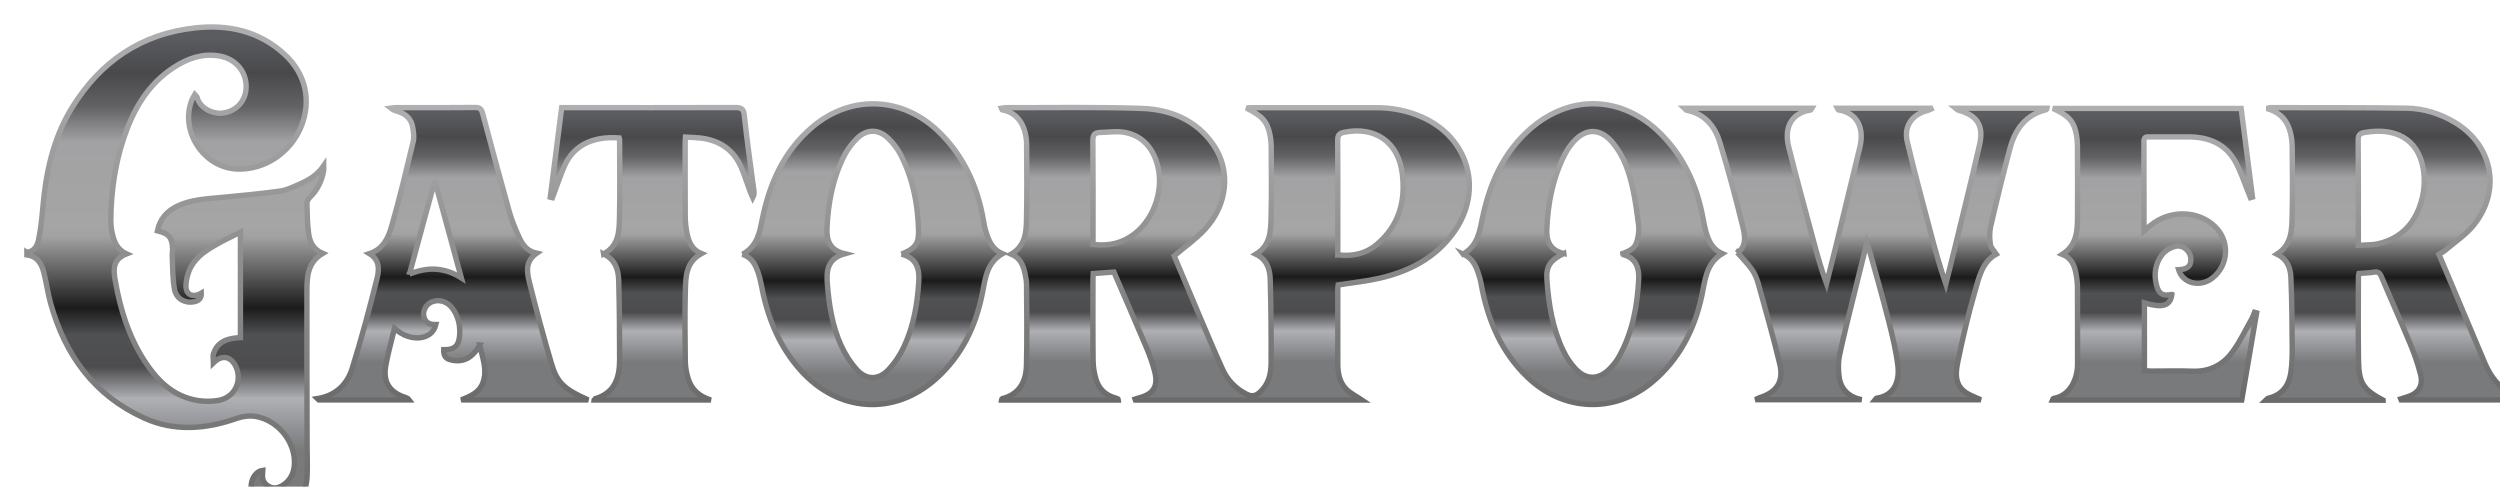 <?xml version="1.0" encoding="UTF-8"?>
<svg id="Layer_2" data-name="Layer 2" xmlns="http://www.w3.org/2000/svg" viewBox="0 0 926.14 180.33">
  <defs>
    <style>
      .cls-1 {
        stroke-width: 2px;
      }
    </style>
    <linearGradient id="g-fill" x1="0%" y1="0%" x2="0%" y2="100%">
      <stop offset="0%" stop-color="#5b5c60" />
      <stop offset="2.5%" stop-color="#5b5c60" />
      <stop offset="10%" stop-color="#49494b" />
      <stop offset="16.8%" stop-color="#626264" />
      <stop offset="24%" stop-color="#a2a2a4" />
      <stop offset="41.5%" stop-color="#a5a5a5" />
      <stop offset="43.5%" stop-color="#a1a1a1" />
      <stop offset="45.5%" stop-color="#8e8e8e" />
      <stop offset="51.5%" stop-color="#575757" />
      <stop offset="58%" stop-color="#1b1b1b" />
      <stop offset="63.5%" stop-color="#505153" />
      <stop offset="70%" stop-color="#4c4c4e" />
      <stop offset="76.5%" stop-color="#afb0b4" />
      <stop offset="87%" stop-color="#797a7c" />
      <stop offset="100%" stop-color="#797a7c" />
    </linearGradient>
    <linearGradient id="g-stroke" x1="0%" y1="0%" x2="0%" y2="100%">
      <stop offset="0%" stop-color="#afafb1" />
      <stop offset="100%" stop-color="#6b6b6b" />
    </linearGradient>
    <filter id="dropshadow" x="-40%" y="-40%" width="180%" height="180%">
      <feOffset result="offOut" in="SourceGraphic" dx="10" dy="10" />
      <feColorMatrix result="matrixOut" in="offOut" type="matrix"
        values="0 0 0 0 0  0 0 0 0 0  0 0 0 0 0  0 0 0 0.4 0" />
      <feGaussianBlur result="blurOut" in="matrixOut" stdDeviation="10" />
      <feBlend in="SourceGraphic" in2="blurOut" mode="normal" />
    </filter>
  </defs>
  <g id="Layer_1-2" data-name="Layer 1">
    <g>
      <path fill="url(#g-fill)" stroke="url(#g-stroke)" filter="url(#dropshadow)" class="cls-1" d="M0,83.49c2.69-.35,3.82-2.45,4.27-4.59.77-3.66,1.2-7.42,1.51-11.15,1.12-13.39,3.75-26.33,10.95-37.95C27.26,12.8,42.25,2.49,62.33.33c12.29-1.32,23.68,1.13,33.11,9.82,7.83,7.22,10.09,17.2,6.03,26.97-3.99,9.6-13.64,15.92-23.67,15.5-12.48-.53-21.36-14.26-16.65-25.76.23-.55.58-1.05,1.01-1.81.44.52.82.77.9,1.09.85,3.73,5.72,6.46,10,5.69,4.59-.83,7.77-4.34,8.09-8.91.44-6.23-3.78-11.23-10.16-12.23-6.19-.96-11.58,1.02-16.61,4.29-9.73,6.32-15.06,15.79-18.61,26.43-3.19,9.58-4.55,19.48-4.72,29.55-.03,1.67.1,3.39.44,5.02.68,3.24,1.65,6.38,5.4,8.07-5.34,2.08-4.89,6.02-4.15,10.16,1.85,10.42,4.93,20.4,10.71,29.37,4.41,6.84,9.92,12.56,18.18,14.47,3.03.7,6.43.8,9.48.24,5.67-1.03,8.56-6.84,6.49-12.01-.18-.44-.39-.88-.65-1.29-2-3.18-4.99-3.42-7.89-.57,0-1.19-.32-2.49.06-3.55,1.61-4.57,5.53-5.6,9.95-5.82v-39.04c-2.76,1.39-5.4,2.62-7.95,4.03-4.02,2.23-8.06,4.63-10.34,8.76-1.14,2.07-1.83,4.63-1.89,6.99-.08,3.45,2.55,4.64,5.7,2.79.07,2.03-1.08,2.89-2.76,3.23-3.18.64-6.5-1.06-7.17-4.53-.77-4.03-.65-8.24-.86-12.38-.05-.95.16-1.92.12-2.88-.17-4.04-1.44-5.54-5.61-6.52.95-4.49,3.67-7.48,7.75-9.33,4.77-2.16,9.91-2.47,15.03-2.94,7.58-.69,15.15-1.43,22.69-2.45,2.41-.33,4.73-1.48,7-2.48,3.47-1.52,6.74-3.38,9.12-6.85,0,.65.1,1.32-.02,1.94-.72,3.7-2.26,6.98-5.03,9.65-.57.55-1.15,1.45-1.14,2.18.07,3.68.13,7.38.59,11.03.4,3.15,1.59,6.07,5.24,7.63-5.85,3.47-5.82,9.06-5.84,14.47-.06,19.02.03,38.05.07,57.07,0,3.68.2,7.36,0,11.03-.37,6.73-3.19,11.83-10.12,13.86h-3.38c-5.9-2.55-7.67-5.17-7.22-10.62.24-2.85,2.02-5.16,4.3-5.47-.02.41-.02.81-.07,1.2-.26,2.03.39,3.65,2.19,4.7,1.8,1.05,3.59.74,5.24-.31,2.78-1.76,4.14-4.42,4.35-7.64.53-8.23-5.91-16.45-14.38-17.91-2.23-.38-4.81-.03-6.97.73-11.48,4.03-23.02,4.98-34.27-.11-18.53-8.37-29.33-23.34-34.69-42.52-1.05-3.77-1.55-7.69-2.53-11.48-.84-3.24-2.43-5.97-6.25-6.45v-.96Z"/>
      <path fill="url(#g-fill)" stroke="url(#g-stroke)" filter="url(#dropshadow)" class="cls-1" d="M451.72,30.01c.76-.04,1.52-.12,2.28-.12,15.29,0,30.58-.02,45.86,0,5.84.01,11.49,1.08,16.86,3.44,17.46,7.66,22.94,27.19,11.89,42.68-6.73,9.45-16.38,14.46-27.4,17.02-4.98,1.16-10.1,1.67-15.46,2.52-.02.19-.16.8-.16,1.4-.01,9.23-.01,18.47,0,27.7,0,3.46.6,6.86,3.02,9.39,1.63,1.71,3.93,2.78,5.97,4.16h-83.95c-.04-.11-.08-.23-.12-.34.52-.17,1.02-.37,1.55-.5,5.14-1.32,7.06-4.26,5.76-9.48-.77-3.09-1.85-6.13-3.09-9.07-3.95-9.37-8.03-18.68-12.08-28.04-2.57.19-5.03.37-7.63.57-.04.69-.12,1.31-.12,1.93,0,10.12-.07,20.23.05,30.35.03,2.37.42,4.81,1.13,7.07,1.07,3.4,3.47,5.71,7.01,6.7.37.1.73.26,1.08.41.04.01.03.14.07.4h-43.17c.04-.22.04-.47.09-.49,6.46-1.57,8.93-6.32,9.09-12.29.27-9.95.1-19.91.04-29.86,0-1.51-.3-3.03-.63-4.52-.64-2.87-1.73-5.5-5.03-6.9,4.99-2.92,5.53-7.63,5.63-12.26.21-9.47.14-18.95.05-28.42-.05-5.38-2.32-11.62-9.05-12.75-.08-.01-.12-.26-.26-.6.55-.09,1.05-.24,1.55-.23,16.73.04,33.48-.28,50.2.27,10.82.35,20.5,4.27,26.88,13.69,6.39,9.43,5.16,21.96-3.17,31.03-3.32,3.62-7.45,6.49-11.48,9.93,2.95,7,6.1,14.52,9.29,22.02,2.85,6.7,5.66,13.43,8.68,20.06,1.84,4.04,4.82,7.1,8.88,9.16,2.01,1.02,3.45.6,4.96-.79,3.15-2.9,4.08-6.72,4.1-10.69.05-10.35-.02-20.71-.33-31.05-.11-3.72-1.15-7.35-5.29-9.34,5.5-3.32,5.49-8.79,5.62-14,.21-8.51.08-17.02.03-25.53,0-1.6-.15-3.22-.47-4.78-1-4.94-2.88-6.88-8.78-9.85ZM485.6,84.4c5.61.69,10.45-.46,14.5-3.89,8.19-6.96,10.7-16.07,9.35-26.41-1.51-11.55-10.1-17.42-21.54-15.09-1.98.4-2.36,1.25-2.35,3.05.07,9.79.03,19.59.03,29.38v12.96ZM394.92,80.54c5.91.73,11.05-.48,15.54-4.05,7.54-5.99,11.01-17.32,8.02-26.47-1.97-6.02-5.96-10.1-12.37-11.07-2.79-.42-5.73.08-8.6.13-1.97.04-2.67.85-2.65,2.95.11,12.02.05,24.05.05,36.07,0,.78,0,1.56,0,2.44Z"/>
      <path fill="url(#g-fill)" stroke="url(#g-stroke)" filter="url(#dropshadow)" class="cls-1" d="M633.58,83.61c3.36-2.08,2.96-5.96,2.12-9.36-2.61-10.64-5.42-21.26-8.65-31.73-1.82-5.92-5.7-10.39-12.27-11.7-.18-.04-.31-.28-.78-.72h47.18c-.19.31-.28.63-.42.66-7.4,1.15-9.85,6.78-8.14,13.63,2.86,11.49,6.01,22.92,9.06,34.36,1.46,5.46,2.98,10.9,4.96,16.36,1.28-5.13,2.6-10.25,3.85-15.39,2.83-11.67,5.6-23.35,8.46-35.01,1.8-7.32-.88-12.89-7.92-13.99-.09-.01-.14-.25-.34-.62h34.54c.04.1.08.21.13.31-.42.18-.83.42-1.27.52-5.7,1.42-8.89,5.81-7.55,11.49,2.64,11.21,5.66,22.33,8.59,33.48,1.7,6.46,3.53,12.89,5.7,19.38,1.02-4.09,2.07-8.18,3.06-12.27,3.18-13.14,6.47-26.26,9.46-39.45,1.62-7.16-.92-10.86-8.01-12.78-.19-.05-.34-.25-.88-.69h33.82c-.05.25-.05.51-.11.52-7.6,1.8-11.6,7.17-13.51,14.21-2.62,9.65-4.96,19.39-7.22,29.13-.49,2.13-.41,4.5-.09,6.68.19,1.24,1.41,2.32,2.19,3.51-5.32,2.93-6.45,8.76-7.99,14.07-2.42,8.37-4.43,16.88-6.19,25.42-.86,4.18-1.51,8.81,2.91,11.81,1.55,1.05,3.4,1.65,5.52,2.65h-39.1c.23-.28.34-.56.49-.58,6.66-.97,8.56-6.29,7.89-12-.68-5.77-2.1-11.47-3.54-17.12-2.25-8.84-4.78-17.6-7.21-26.4-.14-.52-.36-1.01-.74-2.06-1.68,6.78-3.24,13.01-4.77,19.25-1.82,7.46-3.75,14.9-5.35,22.41-.53,2.46-.49,5.14-.2,7.66.56,4.89,3.47,7.77,8.39,8.83h-39.36c.77-.4,1.05-.6,1.36-.69,6.5-1.99,9.23-5.94,7.67-12.53-2.38-10.04-5.24-19.97-8-29.91-.51-1.83-1.31-3.68-2.4-5.22-1.51-2.14-3.43-4-5.32-6.16Z"/>
      <path fill="url(#g-fill)" stroke="url(#g-stroke)" filter="url(#dropshadow)" class="cls-1" d="M872.83,138.28h-43.41c.43-.4.58-.69.8-.74,5.29-1.18,7.81-4.84,8.49-9.85.43-3.16.48-6.4.46-9.6-.07-8.42-.13-16.85-.49-25.26-.15-3.48-1.3-6.81-5.15-8.67,5.59-3.58,5.49-9.21,5.62-14.59.19-8.18.08-16.38.02-24.57-.01-1.83-.18-3.7-.58-5.49-1.07-4.78-3.89-7.97-8.88-9.31.47-.11.94-.32,1.41-.32,16.81.03,33.63-.05,50.44.2,6.41.1,12.51,2.03,18.04,5.38,13.92,8.44,17.08,25.19,6.81,37.92-2.91,3.61-6.99,6.29-10.57,9.35-.65.56-1.47.93-2.33,1.46,3.41,8.08,6.77,16.04,10.13,24,2.24,5.31,4.5,10.62,6.73,15.94,2.93,6.99,7.47,12.12,15.38,13.43.1.02.16.24.39.59h-46.62c-.05-.12-.1-.24-.15-.36.74-.24,1.48-.49,2.22-.71,4.23-1.21,6.2-4.07,5.12-8.36-.97-3.86-2.3-7.66-3.82-11.34-3.47-8.36-7.2-16.6-10.71-24.95-.63-1.5-1.36-1.86-2.86-1.6-1.73.29-3.5.32-5.4.47-.08.33-.23.7-.23,1.07-.01,10.36-.13,20.72.03,31.07.13,8.54,1.76,10.86,9.11,14.81ZM863.67,80.87c2.67-.18,5.04-.05,7.26-.55,9.13-2.09,14.31-8.33,16.4-17.03.86-3.55.99-7.56.31-11.14-1.97-10.5-10.01-15.1-21.66-13.07-1.75.3-2.38.92-2.37,2.77.09,11.72.04,23.44.04,35.16,0,1.11,0,2.22,0,3.86Z"/>
      <path fill="url(#g-fill)" stroke="url(#g-stroke)" filter="url(#dropshadow)" class="cls-1" d="M265.05,84.21c5.51-3.02,6.33-7.96,7.31-12.85,2.67-13.38,8-25.38,18.68-34.39,14.26-12.02,33.28-11.22,46.71,1.81,9.4,9.12,14.46,20.43,16.63,33.17.17,1.03.33,2.06.63,3.06,1.09,3.62,2.24,7.22,6.34,8.97-5.86,3.38-6.33,9.19-7.41,14.61-2.45,12.3-7.65,23.14-17.05,31.6-15.57,14.02-36.34,12.63-50.33-3.04-8.24-9.23-12.44-20.23-14.65-32.17-.25-1.33-.58-2.66-1.03-3.94-.99-2.83-2.17-5.56-5.83-6.83ZM323.94,84.15c4.95-1.97,6.45-3.78,6.35-8.54-.23-9.86-2.08-19.42-6.62-28.27-1.15-2.24-2.79-4.35-4.61-6.1-3.63-3.5-7.99-3.48-11.57.05-1.85,1.83-3.52,4.01-4.69,6.32-4.29,8.42-6.02,17.52-6.43,26.88-.19,4.36.83,8.15,6.53,9.51-6.54,1.85-6.77,6.57-6.39,11.31.62,7.76,1.83,15.48,5.07,22.62,1.5,3.29,3.54,6.51,5.98,9.17,3.36,3.64,7.84,3.69,11.3.14,2.46-2.53,4.55-5.64,6.04-8.84,3.52-7.56,4.95-15.71,5.46-23.98.28-4.5-.48-8.75-6.39-10.28Z"/>
      <path fill="url(#g-fill)" stroke="url(#g-stroke)" filter="url(#dropshadow)" class="cls-1" d="M532.01,84.12c5.77-3.31,6.2-8.96,7.38-14.34,2.69-12.22,7.67-23.3,17.22-31.78,14.95-13.27,34.25-12.68,48.46,1.4,8.79,8.71,13.62,19.46,15.83,31.49.29,1.57.56,3.16,1,4.69.98,3.43,2.28,6.68,6.12,8.36-6.14,3.73-6.33,10.01-7.6,15.77-2.76,12.57-8.38,23.52-18.39,31.87-14.12,11.78-33.08,10.85-46.31-1.97-9.5-9.21-14.37-20.65-16.83-33.35-.2-1.02-.34-2.06-.63-3.06-1.07-3.61-2.12-7.27-6.26-9.09ZM569.32,83.9c-4.99,2.48-6.61,4.69-6.26,9.66.63,9.05,2.05,18,6.02,26.28,1.16,2.42,2.7,4.78,4.53,6.74,3.93,4.22,8.54,4.2,12.63.14,1.35-1.34,2.58-2.9,3.51-4.55,5-8.94,6.82-18.76,7.32-28.82.21-4.1-1.04-7.84-5.81-9.04-.06-.01-.06-.27-.08-.42,3.42-1.2,4.78-2.33,5.41-5.1.39-1.7.66-3.52.45-5.23-.58-4.68-1.21-9.38-2.23-13.98-1.36-6.12-3.36-12.05-7.57-16.93-4.47-5.19-9.81-5.25-14.36-.11-1.21,1.37-2.29,2.92-3.12,4.54-4.54,8.78-6.34,18.27-6.74,28.02-.17,4.04,1.09,7.65,6.3,8.81Z"/>
      <path fill="url(#g-fill)" stroke="url(#g-stroke)" filter="url(#dropshadow)" class="cls-1" d="M167.72,117.82c-2.65,4.72-6.09,6.7-10.9,5.46-1.87-.48-2.54-1.73-2.45-3.73,4.08.06,5.7-1.47,5.93-5.74.17-3.28-.52-6.39-2.37-9.15-1.95-2.91-5.05-3.97-7.94-2.83-2.05.81-3.39,3.13-3.01,5.22.4,2.2,1.87,3.25,4.49,3.2-1.38,5.85-9.49,6.73-15.32,1.4-1.14,4.81-2.5,9.41-3.29,14.11-.99,5.89,1.63,9.67,7.34,11.48.49.16.97.35,1.39.92h-33.48c-.18-.17-.35-.34-.53-.51.31-.05.63-.09.94-.16,6.23-1.27,10.21-5.39,11.97-11.06,3.43-10.99,6.39-22.13,9.19-33.3.79-3.14,1.08-6.79-2.81-9.16,5.09-1.66,6.98-5.87,8.17-10,3.01-10.44,5.5-21.03,8.05-31.6.38-1.57.09-3.36-.16-5-.45-3.06-2.3-5.03-5.24-5.97-.96-.3-1.94-.53-2.92-1.31.62-.07,1.25-.21,1.87-.21,9.82-.01,19.63.05,29.44-.06,1.79-.02,2.32.71,2.72,2.21,3.24,12.14,6.47,24.28,9.86,36.37.9,3.22,2.2,6.35,3.6,9.39,1.24,2.69,2.85,5.23,6.53,6.03-4.29,3.01-3.59,7.03-2.69,10.67,2.51,10.17,5.26,20.29,8.23,30.34,2.09,7.04,4.78,9.42,13.6,13.33h-47.08c3.35-1.35,6.62-2.66,8.01-6.3,1.76-4.6,0-8.96-1.17-14.04ZM141.66,91.56c6.87-2.81,13.01-2.52,19.24,1.39-3.28-11.99-6.42-23.47-9.55-34.96l-.57.06c-2.99,10.98-5.98,21.96-9.12,33.52Z"/>
      <path fill="url(#g-fill)" stroke="url(#g-stroke)" filter="url(#dropshadow)" class="cls-1" d="M794.58,99.08c-.56,4.26-3.47,5.12-10.17,3.13v25.14c.95.04,1.8.11,2.66.12,5.07.01,10.14-.14,15.2.04,6.16.23,11.11-2.25,14.62-6.95,2.89-3.87,4.96-8.35,7.36-12.59.4-.71.64-1.51.95-2.27.26.07.52.14.78.21-1.84,10.79-3.69,21.57-5.52,32.29h-70.06c.14-.34.19-.59.26-.6,6.32-.92,9.01-7.37,8.99-12.82-.03-9.39.03-18.78-.04-28.18-.01-1.91-.24-3.85-.64-5.72-.59-2.81-1.71-5.37-4.96-6.66,5.59-3.56,5.59-9.05,5.62-14.5.04-8.43.05-16.86-.02-25.29-.01-1.91-.19-3.86-.64-5.71-1.02-4.21-3.08-6.1-8.47-8.55h69.75c1.39,10.88,2.79,21.85,4.19,32.82-.25.07-.51.14-.76.22-.3-.74-.59-1.49-.89-2.23-1.45-3.55-2.63-7.23-4.41-10.61-3.62-6.89-9.8-9.59-17.34-9.65-4.91-.03-9.82,0-14.72-.01-1.09,0-2.08-.09-2.08,1.53.04,10.9.02,21.8.02,33.31,1.02-.87,1.63-1.41,2.26-1.93,7.1-5.94,17.62-5.84,23.99.25,5.66,5.41,5.18,14.49-1.02,19.22-4.58,3.48-10.87,1.88-12.41-3.16,3.38-.16,4.78-1.5,4.52-4.32-.25-2.75-3.03-5.1-5.84-4.34-1.79.48-3.76,1.66-4.85,3.12-2.45,3.28-3.08,7.17-2.03,11.2.87,3.34,2.27,4.2,5.68,3.48Z"/>
      <path fill="url(#g-fill)" stroke="url(#g-stroke)" filter="url(#dropshadow)" class="cls-1" d="M213.61,84.08c5.43-2.96,5.74-7.97,5.86-12.72.26-9.87.08-19.74.06-29.61,0-.22-.12-.45-.18-.66-10.03-.74-16.89,2.98-20.17,10.26-1.41,3.13-2.48,6.41-3.7,9.62-.28.75-.57,1.5-.85,2.25-.26-.07-.51-.14-.77-.2,1.39-10.91,2.77-21.81,4.21-33.14h3.02c20.35,0,40.7.03,61.05-.04,2.22,0,3.32.19,3.6,2.93.97,9.4,2.37,18.75,3.58,28.12.09.7.01,1.42-.45,2.32-.29-.64-.61-1.26-.85-1.91-1.14-3.07-2.12-6.21-3.4-9.22-2.84-6.66-8.1-10.13-15.2-10.96-1.75-.2-3.51-.22-5.46-.33-.05.76-.13,1.46-.13,2.16,0,8.99-.04,17.98.02,26.97.01,2.07.19,4.18.6,6.21.64,3.18,1.62,6.25,5.4,7.8-5.73,3.16-5.81,8.49-5.95,13.54-.25,8.82-.14,17.66-.02,26.48.03,2.21.47,4.48,1.15,6.59,1.29,4.01,4.26,6.39,8.32,7.64h-43.24c.04-.26.03-.38.06-.39,7.54-2.04,9.39-7.78,9.37-14.59-.02-9.79-.06-19.57-.34-29.36-.11-3.92-1.24-7.63-5.59-9.77Z"/>
    </g>
  </g>
</svg>